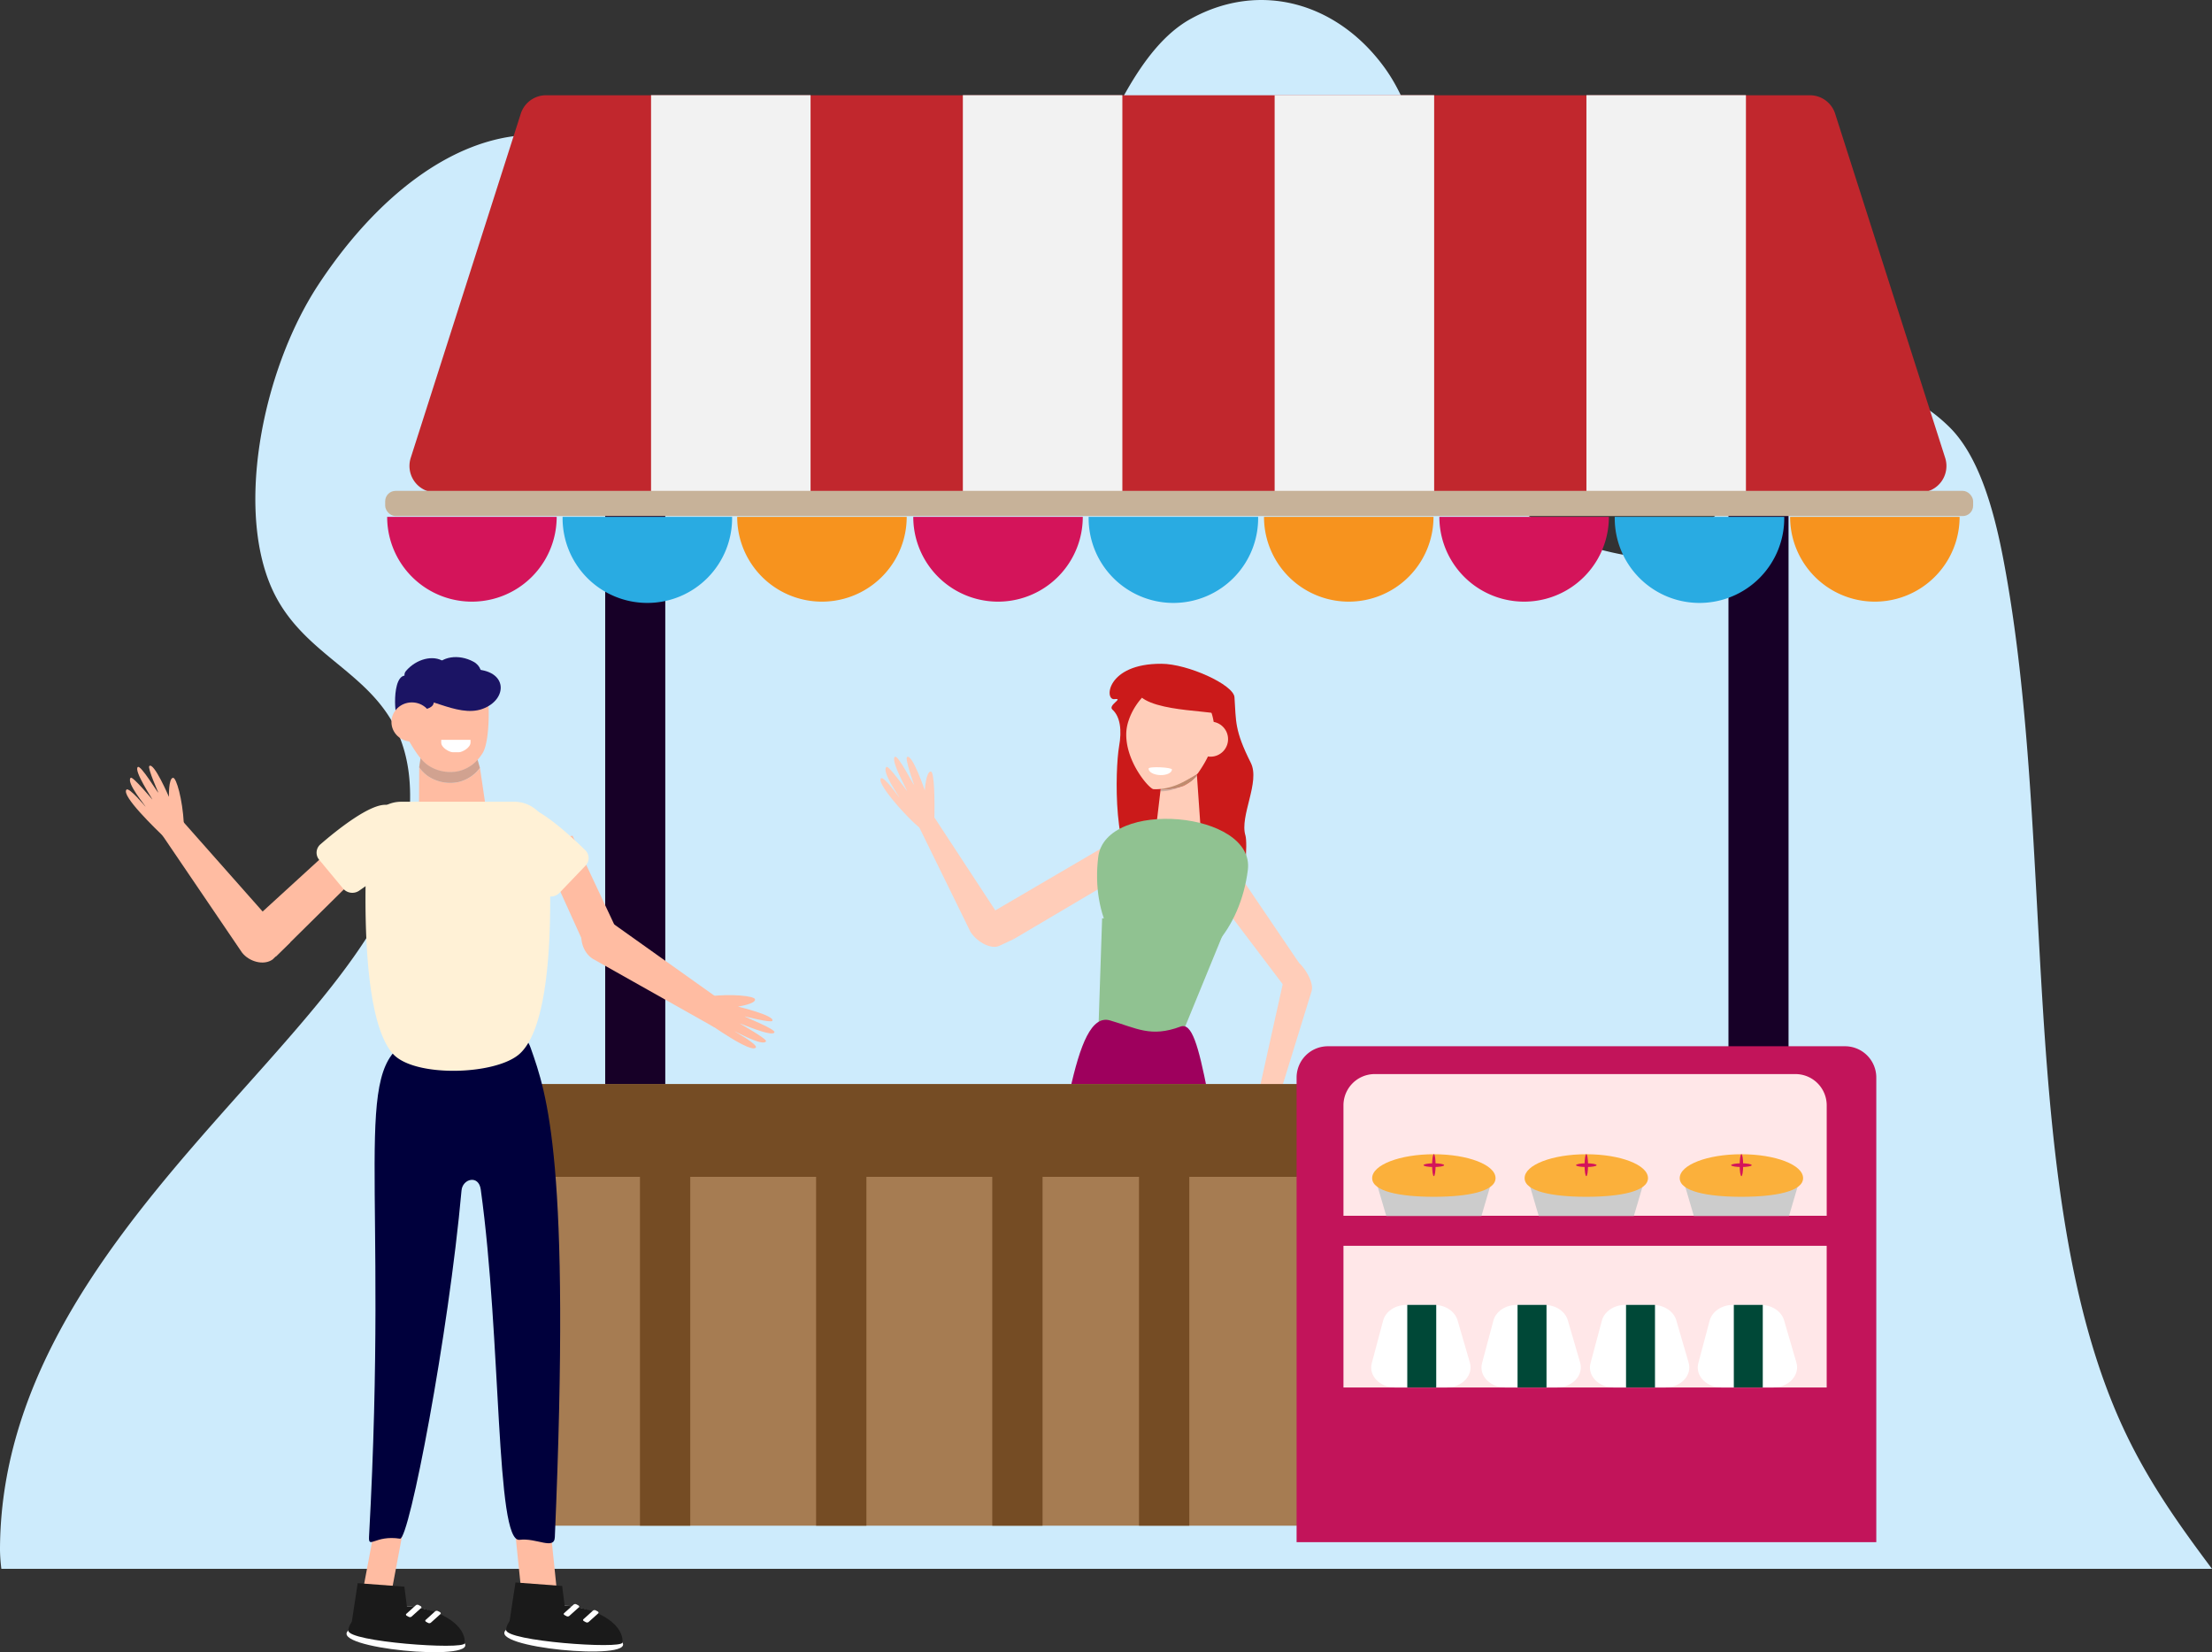<svg id="Events" xmlns="http://www.w3.org/2000/svg" viewBox="0 0 1136.56 848.89"><rect x="0" y="0" width="1136.56" height="848.89" fill="#333333" stroke="none"/><defs><style>.cls-1{fill:#cdebfc;}.cls-2{fill:#cb1a1a;}.cls-3{fill:#e69c72;}.cls-4{fill:#ffbca2;}.cls-5{fill:#ffcdb9;}.cls-6{fill:#666;opacity:0.3;}.cls-7{fill:#90c291;}.cls-8{fill:#9e005d;}.cls-9{fill:#fff;}.cls-10{fill:#170027;}.cls-11{fill:#c1272d;}.cls-12{fill:#f2f2f2;}.cls-13{fill:#c7b299;}.cls-14{fill:#d4145a;}.cls-15{fill:#29abe2;}.cls-16{fill:#f7931e;}.cls-17{fill:#a67c52;}.cls-18{fill:#754c24;}.cls-19{fill:#c2145a;}.cls-20{fill:#ffe7e8;}.cls-21{fill:#004837;}.cls-22{fill:#ccc;}.cls-23{fill:#fbb03b;}.cls-24{fill:#00003c;}.cls-25{fill:#1b1464;}.cls-26{fill:#fff1d6;}.cls-27{fill:#1a1a1a;}</style></defs><title>Events2</title><path id="Light_Blue_Blob_1" data-name="Light Blue Blob 1" class="cls-1" d="M49.84,964.55a88.61,88.61,0,0,0,.7,9.47H1186.4c-16.81-22.47-33.26-45.4-46.12-73.47-54.66-119.29-33.46-300.64-61.17-445.66-5.13-26.81-13-53.13-27.7-67.57C985.47,322.59,941.44,463.58,884,453,751.65,428.5,812.73,272.6,760.82,202.14c-24-32.59-63.26-44.23-99.06-24.55-52.79,29-62.74,156.75-128.23,179-103.94,35.25-120.18-122.83-212.2-119.3-39.18,1.51-78.24,31.85-107.86,76.87s-43.62,119.56-21.8,160.55c19.43,36.48,62,41.53,68.18,90.32,1.43,11.32.56,23.73-1.2,35.87C244.72,696.37,49.83,800.26,49.84,964.55Z" transform="translate(-49.84 -167.96)"/><g id="Ryder_Davidson" data-name="Ryder Davidson"><g id="Ryder_Davidson-2" data-name="Ryder Davidson"><path class="cls-2" d="M689.77,597.25c-3.11-10,7.71-27.46,2.75-37.36-8.45-16.82-7.52-21.25-8.39-33.71C683.68,519.72,660,509,646.59,509c-28.2-.14-29.46,18.85-24.13,18.17,5.11-.66-3.54,3.11-1.05,5.37,4.05,3.66,4.93,10.59,3.41,19-2,11.55-3.43,60.28,11.71,65.48,13.5,4.63,32.19,2.61,47.27,5.8C690.12,624.12,690.87,600.78,689.77,597.25Z" transform="translate(-49.84 -167.96)"/><path class="cls-3" d="M664.82,566a16.14,16.14,0,0,1-3.11,3.37,23.52,23.52,0,0,1-3.71,2.34,42.19,42.19,0,0,1-11.81,1.85l.1-.88c3.79-.88,9.25-2.32,11.71-3.07,1.09-.55,5.41-3,6.8-3.9Z" transform="translate(-49.84 -167.96)"/><path class="cls-4" d="M664.8,565.72c-1.39.88-5.71,3.35-6.8,3.9-2.46.75-7.92,2.19-11.71,3.07l1.92-16.15.29-2.49a9.42,9.42,0,0,0,5.44,3.77,8.87,8.87,0,0,0,6-.67,13.67,13.67,0,0,0,1.91-1.18,10.37,10.37,0,0,0,2.13-2.4l.19,2.53Z" transform="translate(-49.84 -167.96)"/><polygon class="cls-5" points="583.51 445.49 521.03 482.41 509.75 468.72 573.55 431.39 583.51 445.49"/><path class="cls-5" d="M667.6,605.94l-24.87-3.26,3.2-27,.26-2.11A42.19,42.19,0,0,0,658,571.72a23.52,23.52,0,0,0,3.71-2.34,16.14,16.14,0,0,0,3.11-3.37l.13,1.92Z" transform="translate(-49.84 -167.96)"/><path class="cls-3" d="M688.65,735.39c1.1,1.68,5.57-.57,5.57-.57s-5.17,5.12-2.66,5.9c1.11.34,3.41-1,3.41-1,.16.33-2.06,4.51-.66,5.12,2.2,1,4.17-4.42,4.36-4.33,0,0-.08,4.32,1,4.65,2.73.82,2.69-3.61,3-3.69,0,0,.56,2.33,2.12,2.66,3.24.69,3.49-10.76,5-17.56.37-1.64-.68-.59-2.19-1.31l-7.1-2C692.22,729.12,687.87,734.2,688.65,735.39Z" transform="translate(-49.84 -167.96)"/><path class="cls-5" d="M528.11,564.37c-2.5-.08-3.09,9.66-3.09,9.66s-6.48-19.08-9.14-17.1c-1.18.88,3.67,14.39,3.67,14.39-.45-.07-8.2-15.52-9.86-14.54-2.62,1.54,6.52,17.59,6.29,17.73,0,0-9.5-13.39-10.65-12.52-2.87,2.18,6.83,15.52,6.68,15.88,0,0-8-11.32-9.5-10-3.12,2.8,20.1,27.52,22,26.5l5.36-3.53C530.24,578.29,529.89,564.43,528.11,564.37Z" transform="translate(-49.84 -167.96)"/><polygon class="cls-5" points="611.61 442.96 660.96 508.17 667.43 494.69 626.79 434.74 611.61 442.96"/><path class="cls-6" d="M664.87,566.73c-3.74,4.15-12.57,8-18.8,7.78l.22-1.82c3.79-.88,9.25-2.32,11.71-3.07,1.09-.55,5.41-3,6.8-3.9Z" transform="translate(-49.84 -167.96)"/><path class="cls-5" d="M673.77,543.29c0,8.57-4.1,15.75-8.53,22.13,0,.05-3.88,2.4-7.24,4.2-8.37,4.46-15.23,3.83-15.63,3.79-1.49-.45-5.91-5.08-9.37-11.61-2.69-5.11-4.8-11.41-4.44-17.79a22.54,22.54,0,0,1,1.18-5.83c3.33-10.18,13.25-20.81,24.09-19.76C665.33,519.54,673.77,530.21,673.77,543.29Z" transform="translate(-49.84 -167.96)"/><path class="cls-5" d="M711.58,661.63l-15.09,68,10.79,1,16.52-53.57c1.37-4.95-5-14.43-8.85-16Z" transform="translate(-49.84 -167.96)"/><path class="cls-5" d="M570.87,650.38l-43.12-65.77-8,3.5,28.83,58.81c3.75,5.51,10.8,8.87,14.73,7Z" transform="translate(-49.84 -167.96)"/><polygon class="cls-7" points="607.39 531.24 564.02 539.92 566.29 471.8 630.21 475.56 607.39 531.24"/><path class="cls-8" d="M581.42,824.09c-1.17,5.55,112.78,19.88,111.4,14.14-23-96.13-24.84-147.15-36.41-142.82-15.32,5.73-22.61.77-36.21-3.16C601.3,686.79,596.81,750.71,581.42,824.09Z" transform="translate(-49.84 -167.96)"/><path class="cls-7" d="M691,614.93c-3.75,30.24-24,53.27-45.23,51.43s-35.39-27.83-31.64-58.07S694.78,584.7,691,614.93Z" transform="translate(-49.84 -167.96)"/><circle class="cls-5" cx="621.99" cy="379.77" r="9.01"/><path class="cls-9" d="M640,562.87c-.07,1.71,2.59,3.2,5.93,3.33S652,565,652,563.33C652.09,562.2,640,561.58,640,562.87Z" transform="translate(-49.84 -167.96)"/><path class="cls-2" d="M669.4,521.6c-7.77.51,14.83,18.35,5.45,13.19-3.74-2.06-44.11-1.12-41.18-15.24C635.77,509.41,677.16,521.1,669.4,521.6Z" transform="translate(-49.84 -167.96)"/></g></g><g id="Red_Event_Tent" data-name="Red Event Tent"><g id="Red_Event_Roof" data-name="Red Event Roof"><rect class="cls-10" x="888.11" y="193.22" width="30.87" height="497.22"/><rect class="cls-10" x="310.96" y="179.47" width="30.87" height="497.22"/><path class="cls-11" d="M1036.3,421H273.88a13.64,13.64,0,0,1-13-17.79l56.54-176.83a13.63,13.63,0,0,1,13-9.48H979.77a13.64,13.64,0,0,1,13,9.48l56.53,176.83A13.63,13.63,0,0,1,1036.3,421Z" transform="translate(-49.84 -167.96)"/><rect class="cls-12" x="334.52" y="48.89" width="81.96" height="204.1"/><rect class="cls-12" x="494.73" y="48.89" width="81.96" height="204.1"/><rect class="cls-12" x="654.93" y="48.89" width="81.96" height="204.1"/><rect class="cls-12" x="815.13" y="48.89" width="81.96" height="204.1"/><rect class="cls-13" x="197.91" y="252.2" width="815.92" height="12.95" rx="5.35"/><path class="cls-14" d="M335.87,433.53a43.55,43.55,0,0,1-87.1,0Z" transform="translate(-49.84 -167.96)"/><path class="cls-15" d="M426,433.53a43.55,43.55,0,1,1-87.09,0Z" transform="translate(-49.84 -167.96)"/><path class="cls-16" d="M515.72,433.53a43.55,43.55,0,0,1-87.1,0Z" transform="translate(-49.84 -167.96)"/><path class="cls-14" d="M606.19,433.53a43.55,43.55,0,0,1-87.1,0Z" transform="translate(-49.84 -167.96)"/><path class="cls-15" d="M696.29,433.53a43.55,43.55,0,1,1-87.09,0Z" transform="translate(-49.84 -167.96)"/><path class="cls-16" d="M786.4,433.53a43.55,43.55,0,1,1-87.1,0Z" transform="translate(-49.84 -167.96)"/><path class="cls-14" d="M876.51,433.53a43.55,43.55,0,1,1-87.1,0Z" transform="translate(-49.84 -167.96)"/><path class="cls-15" d="M966.61,433.53a43.55,43.55,0,1,1-87.09,0Z" transform="translate(-49.84 -167.96)"/><path class="cls-16" d="M1056.72,433.53a43.55,43.55,0,0,1-87.1,0Z" transform="translate(-49.84 -167.96)"/></g><g id="Booth-_Oak" data-name="Booth- Oak"><rect class="cls-17" x="267" y="557.01" width="413.39" height="226.88"/><rect class="cls-18" x="244.36" y="557.01" width="458.67" height="47.65" rx="14.64"/><rect class="cls-18" x="295.07" y="842.41" width="193.03" height="25.84" transform="translate(-513.59 1078.96) rotate(-90)"/><rect class="cls-18" x="385.58" y="842.41" width="193.03" height="25.84" transform="translate(-423.08 1169.47) rotate(-90)"/><rect class="cls-18" x="476.09" y="842.41" width="193.03" height="25.84" transform="translate(-332.57 1259.98) rotate(-90)"/><rect class="cls-18" x="551.49" y="842.41" width="193.03" height="25.84" transform="translate(-257.17 1335.37) rotate(-90)"/></g><g id="Booth_Display-_Pink" data-name="Booth Display- Pink"><path class="cls-19" d="M682.27,537.56H948a16.07,16.07,0,0,1,16.07,16.07V792.34a0,0,0,0,1,0,0H666.21a0,0,0,0,1,0,0V553.63A16.07,16.07,0,0,1,682.27,537.56Z"/><path class="cls-20" d="M706.35,551.85H922.52a16.07,16.07,0,0,1,16.07,16.07v56.74a0,0,0,0,1,0,0H690.29a0,0,0,0,1,0,0V567.92A16.07,16.07,0,0,1,706.35,551.85Z"/><rect class="cls-20" x="690.29" y="640.08" width="248.29" height="72.8"/><g id="Asian-_" data-name="Asian- ??"><path class="cls-9" d="M960.86,880.84H934.47c-7.89,0-13.75-6.11-12-12.55l5.82-21.82c1.26-4.72,6.26-8.07,12-8.07h14.22c5.68,0,10.63,3.25,12,7.87l6.36,21.83C974.72,874.59,968.85,880.84,960.86,880.84Z" transform="translate(-49.84 -167.96)"/><rect class="cls-21" x="890.86" y="670.44" width="14.88" height="42.44"/><path class="cls-9" d="M905.48,880.84H879.09c-7.89,0-13.75-6.11-12-12.55l5.82-21.82c1.26-4.72,6.26-8.07,12-8.07h14.22c5.68,0,10.63,3.25,12,7.87l6.36,21.83C919.35,874.59,913.47,880.84,905.48,880.84Z" transform="translate(-49.84 -167.96)"/><rect class="cls-21" x="835.48" y="670.44" width="14.88" height="42.44"/><path class="cls-9" d="M849.74,880.84H823.35c-7.89,0-13.75-6.11-12-12.55l5.82-21.82c1.26-4.72,6.26-8.07,12-8.07h14.22c5.68,0,10.63,3.25,12,7.87l6.36,21.83C863.61,874.59,857.73,880.84,849.74,880.84Z" transform="translate(-49.84 -167.96)"/><rect class="cls-21" x="779.74" y="670.44" width="14.88" height="42.44"/><path class="cls-9" d="M793.08,880.84H766.69c-7.89,0-13.75-6.11-12-12.55l5.83-21.82c1.25-4.72,6.25-8.07,12-8.07h14.22c5.68,0,10.63,3.25,12,7.87l6.36,21.83C806.94,874.59,801.07,880.84,793.08,880.84Z" transform="translate(-49.84 -167.96)"/><rect class="cls-21" x="723.08" y="670.44" width="14.88" height="42.44"/></g><g id="Pies-_Raspberry" data-name="Pies- Raspberry"><polygon class="cls-22" points="761.18 624.78 712.3 624.78 707 606.8 766.47 606.8 761.18 624.78"/><path class="cls-23" d="M818.27,773.27c0,6.8-14.19,9.59-31.69,9.59s-31.7-2.79-31.7-9.59S769.07,761,786.58,761,818.27,766.46,818.27,773.27Z" transform="translate(-49.84 -167.96)"/><ellipse class="cls-14" cx="736.74" cy="598.65" rx="5.29" ry="0.96"/><ellipse class="cls-14" cx="736.74" cy="598.65" rx="0.9" ry="5.66"/><polygon class="cls-22" points="839.5 624.78 790.63 624.78 785.33 606.8 844.8 606.8 839.5 624.78"/><path class="cls-23" d="M896.6,773.27c0,6.8-14.19,9.59-31.7,9.59s-31.69-2.79-31.69-9.59S847.4,761,864.9,761,896.6,766.46,896.6,773.27Z" transform="translate(-49.84 -167.96)"/><ellipse class="cls-14" cx="815.07" cy="598.65" rx="5.29" ry="0.96"/><ellipse class="cls-14" cx="815.07" cy="598.65" rx="0.9" ry="5.66"/><polygon class="cls-22" points="919.21 624.78 870.33 624.78 865.03 606.8 924.5 606.8 919.21 624.78"/><path class="cls-23" d="M976.3,773.27c0,6.8-14.19,9.59-31.69,9.59s-31.7-2.79-31.7-9.59S927.1,761,944.61,761,976.3,766.46,976.3,773.27Z" transform="translate(-49.84 -167.96)"/><ellipse class="cls-14" cx="894.77" cy="598.65" rx="5.29" ry="0.96"/><ellipse class="cls-14" cx="894.77" cy="598.65" rx="0.9" ry="5.66"/></g></g></g><g id="Harley_Koo" data-name="Harley Koo"><polygon class="cls-4" points="276.18 432.19 301.79 488.77 318.3 480.74 294.19 429.41 276.18 432.19"/><polygon class="cls-4" points="222.84 558.82 269.46 567.18 260.23 465.5 199.11 469.13 222.84 558.82"/><path class="cls-4" d="M295.23,558.32l-4-14-23.52.72-1.83,12.4a17.34,17.34,0,0,0,3.82,3.65,20.52,20.52,0,0,0,15.48,3.09A19.07,19.07,0,0,0,295.23,558.32Z" transform="translate(-49.84 -167.96)"/><path class="cls-4" d="M265,604.91l36.65-7.27-5.2-35.15a19.34,19.34,0,0,1-11.22,7.3,20.43,20.43,0,0,1-15.48-3.09,19.76,19.76,0,0,1-4.51-4.51Z" transform="translate(-49.84 -167.96)"/><polygon class="cls-4" points="186.16 818.79 200.62 820.87 207.82 782.64 193.36 780.56 186.16 818.79"/><polygon class="cls-4" points="286.33 819.33 268.14 820.5 263.73 777.83 281.92 776.66 286.33 819.33"/><path class="cls-24" d="M334.92,957.78c-.29,6.73-9.47.2-18.11,1.32-12.39,1.61-9.22-102.7-19.95-180-1.07-7.73-9.34-5.51-9.88.49-6.66,74.06-26.9,179.65-31.6,178.93-12.89-2-16.29,5.64-15.92-1.09C249.67,771.82,230,716.7,260.1,702.77c12-5.54,42.81-2.17,55.83-2.4,3.53-.06,5.45,2.78,6.58,6C330.79,729.85,343.26,764.17,334.92,957.78Z" transform="translate(-49.84 -167.96)"/><polygon class="cls-4" points="198.59 435.31 141.68 491.54 132.8 470.3 192.73 415.51 198.59 435.31"/><path class="cls-4" d="M255.41,536a35.69,35.69,0,0,0,.84,5.31c.07.32,4.74,10.23,9.65,16.21a17.34,17.34,0,0,0,3.82,3.65,20.52,20.52,0,0,0,15.48,3.09,19.07,19.07,0,0,0,10-5.89,23.68,23.68,0,0,0,2.64-3.51c2.26-3.72,2.92-11.81,3.08-17.42.09-3.32,0-5.76,0-5.92-3.66-15.39-16.61-25.67-29-23C261.07,510.9,254.3,522.63,255.41,536Z" transform="translate(-49.84 -167.96)"/><path class="cls-4" d="M265.21,562.19a19.76,19.76,0,0,0,4.51,4.51,20.43,20.43,0,0,0,15.48,3.09,19.34,19.34,0,0,0,11.22-7.3l-1.19-4.17a19.07,19.07,0,0,1-10,5.89,20.52,20.52,0,0,1-15.48-3.09,17.34,17.34,0,0,1-3.82-3.65Z" transform="translate(-49.84 -167.96)"/><path class="cls-6" d="M265.21,562.19a19.76,19.76,0,0,0,4.51,4.51,20.43,20.43,0,0,0,15.48,3.09,19.34,19.34,0,0,0,11.22-7.3l-1.19-4.17a19.07,19.07,0,0,1-10,5.89,20.52,20.52,0,0,1-15.48-3.09,17.34,17.34,0,0,1-3.82-3.65Z" transform="translate(-49.84 -167.96)"/><path class="cls-25" d="M277.75,525.41c1-4.6,5.31-14.1,0-17.61s-14-1.32-19.31,4.9S276.7,530.19,277.75,525.41Z" transform="translate(-49.84 -167.96)"/><path class="cls-25" d="M300.89,525.93c-5.77-3.71-.12-13.87-7.79-18s-16.63-2.69-20,3.14S306.65,529.65,300.89,525.93Z" transform="translate(-49.84 -167.96)"/><path class="cls-25" d="M254.53,536c1.73-4.38,16.92-1.09,18.18-6.86s-4.84-12-13.62-14S252.8,540.38,254.53,536Z" transform="translate(-49.84 -167.96)"/><path class="cls-25" d="M256.14,526.54c11.27-3.07,28.24,10.42,41.51,5.68s13.44-20.31-4.93-20.37C276.06,511.8,244.87,529.6,256.14,526.54Z" transform="translate(-49.84 -167.96)"/><path class="cls-9" d="M291.6,548.09H276.54v1.36c0,2.79,4.34,5,5.92,5h3.22c1.58,0,5.92-2.26,5.92-5Z" transform="translate(-49.84 -167.96)"/><ellipse class="cls-4" cx="211.63" cy="370.97" rx="10.5" ry="10.08"/><path class="cls-26" d="M316.93,709.32c-12.12,11.11-54.38,12.36-65.28,0-16-18.19-14.73-82.17-13.1-112.82a17.43,17.43,0,0,1,17.28-16.61H314.2a17.41,17.41,0,0,1,17.27,16.51C333.32,627.44,334.89,692.88,316.93,709.32Z" transform="translate(-49.84 -167.96)"/><path class="cls-4" d="M354.29,635l65.34,46.48L417,695.84,354.4,660.58c-5-3.13-7.34-10.69-4.86-15.79Z" transform="translate(-49.84 -167.96)"/><path class="cls-4" d="M437.78,681.38c.45,2.39-8.75,3.76-8.75,3.76s19.16,4.61,17.66,7.32c-.67,1.2-14.26-2.32-14.26-2.32.14.42,16,6.55,15.32,8.23-1.08,2.62-17.74-4.79-17.83-4.56,0,0,14.17,8,13.52,9.14-1.66,2.93-15.81-5.24-16.14-5.06,0,0,12,6.7,10.91,8.25-2.19,3.22-22.37-11-29.3-15.87-1.66-1.17.1-1.07.79-2.93l4.41-7.48C426,678.43,437.46,679.69,437.78,681.38Z" transform="translate(-49.84 -167.96)"/><path class="cls-4" d="M198.88,652.22l-61.63-69.63-9.42,6.52,46.36,68.27c3.54,4.6,11.08,6.88,15.75,3.53Z" transform="translate(-49.84 -167.96)"/><path class="cls-4" d="M138.76,567.59c-2.38.17-2.12,9.8-2.12,9.8s-7.73-18.07-10.09-15.84c-1,1,4.69,13.74,4.69,13.74-.43,0-9.07-14.39-10.57-13.25-2.34,1.78,7.66,16.59,7.46,16.74,0,0-10.13-12.16-11.14-11.19-2.54,2.44,7.77,14.53,7.66,14.9,0,0-8.52-10.28-9.84-8.8-2.72,3.06,14.46,19.61,20.34,25.31,1.41,1.36,1-.38,2.68-1.57l6.46-6.41C143.63,578.63,140.45,567.46,138.76,567.59Z" transform="translate(-49.84 -167.96)"/><path class="cls-26" d="M248.77,581.53c5.65.77,15,11.36,14,16.77-1.58,8-19.48,21.15-28.28,27.21a6.22,6.22,0,0,1-8.27-.92l-12.47-15a5.64,5.64,0,0,1,.85-7.92C222.71,594.63,240.4,580.39,248.77,581.53Z" transform="translate(-49.84 -167.96)"/><path class="cls-26" d="M303,597.76c-.07-5.48,9.41-16,15.14-15.79,8.44.29,24.74,15.28,32.31,22.7a5.64,5.64,0,0,1,.3,8l-13.53,14.12a6.21,6.21,0,0,1-8.29.39C320.47,620.5,303.12,605.88,303,597.76Z" transform="translate(-49.84 -167.96)"/><path class="cls-9" d="M288.59,1012.24c5.94,9.65-69.8,2.53-59.78-6.56,7.42-6.73,15.79-14,32.3-12.23S283.59,1004.11,288.59,1012.24Z" transform="translate(-49.84 -167.96)"/><path class="cls-27" d="M288.59,1012.24c-.32,3.57-60.33-.74-59.78-6.56.82-8.61,15.79-14,32.3-12.23S289.36,1003.62,288.59,1012.24Z" transform="translate(-49.84 -167.96)"/><polygon class="cls-27" points="180.25 836.64 210.8 838.93 207.78 815.22 183.79 813.42 180.25 836.64"/><path class="cls-9" d="M271.22,1001.68l4.89-4.4c.33-.3.23-.75-.22-1l-1-.54a1.33,1.33,0,0,0-1.44.1l-4.88,4.4c-.34.3-.24.74.22,1l1,.55A1.33,1.33,0,0,0,271.22,1001.68Z" transform="translate(-49.84 -167.96)"/><path class="cls-9" d="M261.29,998.57l4.88-4.4c.34-.3.24-.75-.22-1l-1-.55a1.33,1.33,0,0,0-1.43.1l-4.89,4.4c-.33.3-.23.75.22,1l1,.55A1.35,1.35,0,0,0,261.29,998.57Z" transform="translate(-49.84 -167.96)"/><path class="cls-9" d="M369.66,1011.88c5.94,9.65-69.81,2.53-59.78-6.56,7.42-6.73,15.79-14,32.3-12.23S364.66,1003.75,369.66,1011.88Z" transform="translate(-49.84 -167.96)"/><path class="cls-27" d="M369.66,1011.88c-.33,3.57-60.33-.74-59.78-6.56.82-8.61,15.79-14,32.3-12.23S370.43,1003.26,369.66,1011.88Z" transform="translate(-49.84 -167.96)"/><polygon class="cls-27" points="261.32 836.28 291.87 838.57 288.85 814.86 264.86 813.06 261.32 836.28"/><path class="cls-9" d="M352.29,1001.32l4.89-4.4c.33-.3.23-.75-.22-1l-1-.54a1.33,1.33,0,0,0-1.44.1l-4.88,4.4c-.34.3-.24.74.22,1l1,.55A1.33,1.33,0,0,0,352.29,1001.32Z" transform="translate(-49.84 -167.96)"/><path class="cls-9" d="M342.35,998.21l4.89-4.4c.34-.3.24-.75-.22-1l-1-.54a1.33,1.33,0,0,0-1.43.1l-4.89,4.4c-.33.3-.24.75.22,1l1,.55A1.33,1.33,0,0,0,342.35,998.21Z" transform="translate(-49.84 -167.96)"/></g></svg>